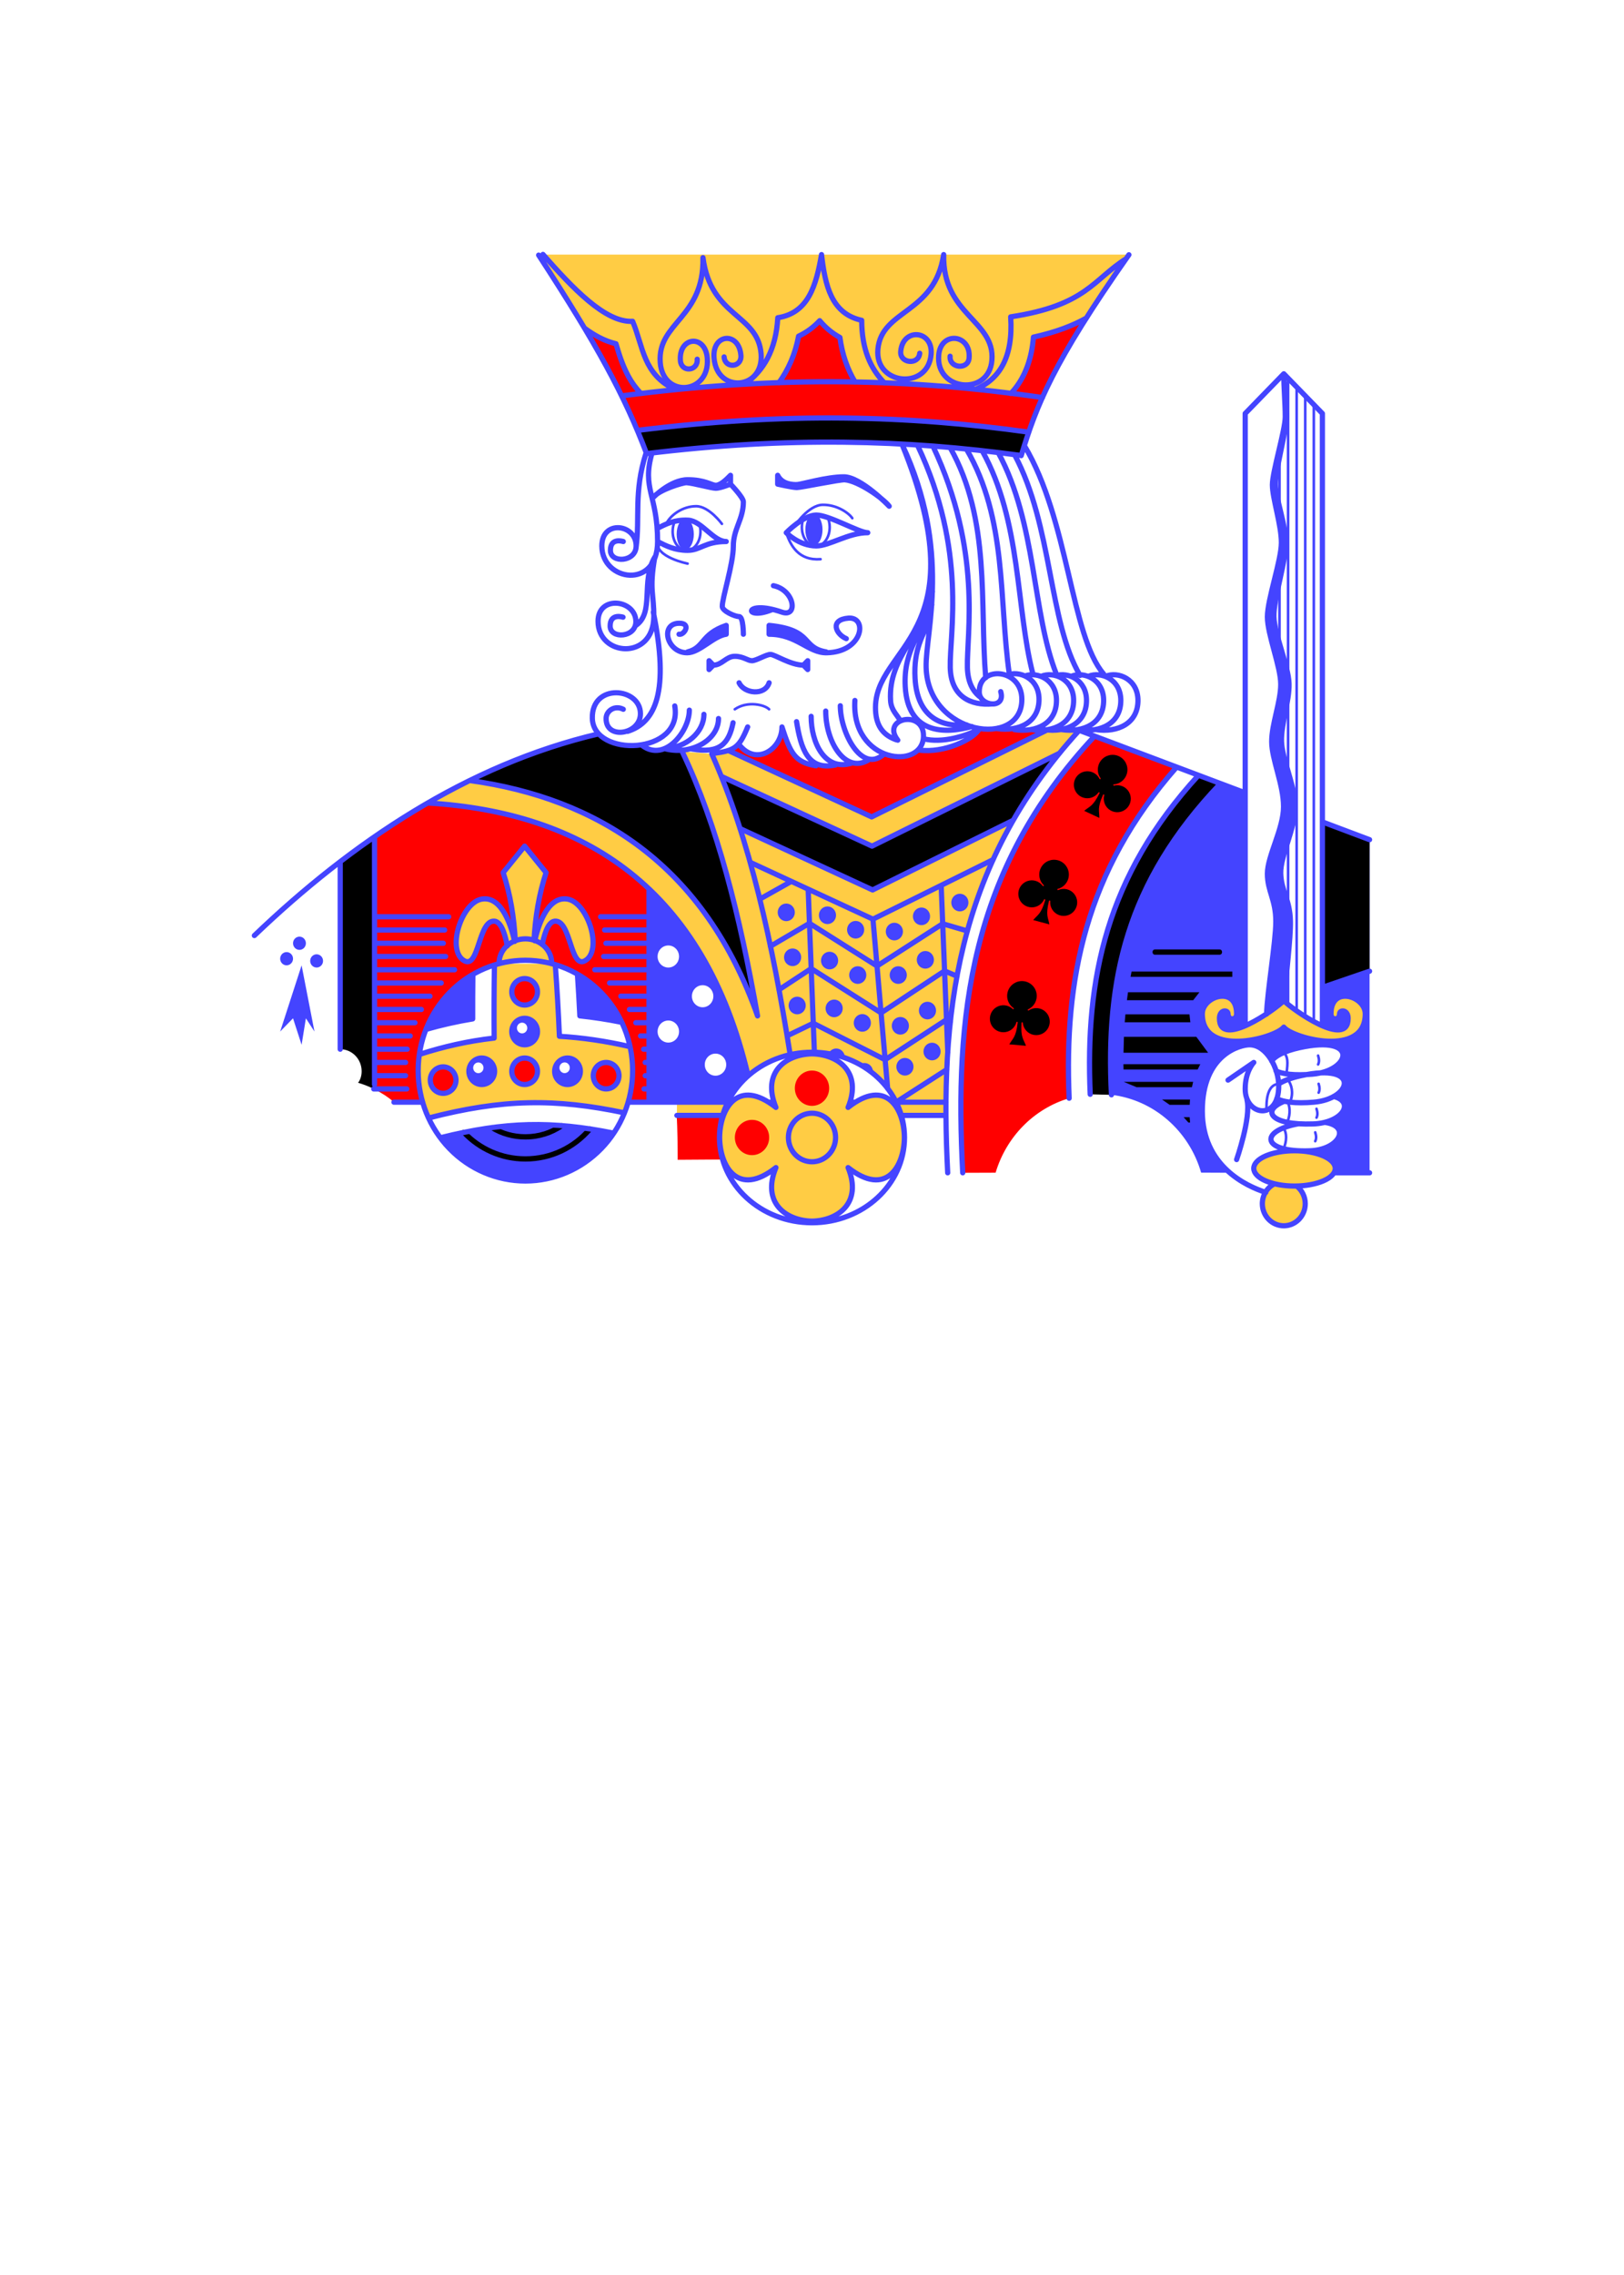 <?xml version="1.0" encoding="UTF-8" standalone="no"?>
<svg
   class="card"
   face="KC"
   height="3.5in"
   preserveAspectRatio="none"
   viewBox="-120 -168 240 336"
   width="2.5in"
   version="1.1"
   id="svg77"
   sodipodi:docname="k-club.svg"
   inkscape:version="1.2.2 (b0a8486541, 2022-12-01)"
   xmlns:inkscape="http://www.inkscape.org/namespaces/inkscape"
   xmlns:sodipodi="http://sodipodi.sourceforge.net/DTD/sodipodi-0.dtd"
   xmlns="http://www.w3.org/2000/svg"
   xmlns:svg="http://www.w3.org/2000/svg">
  <sodipodi:namedview
     id="namedview79"
     pagecolor="#505050"
     bordercolor="#eeeeee"
     borderopacity="1"
     inkscape:showpageshadow="0"
     inkscape:pageopacity="0"
     inkscape:pagecheckerboard="0"
     inkscape:deskcolor="#505050"
     inkscape:document-units="in"
     showgrid="false"
     inkscape:zoom="3.0565476"
     inkscape:cx="120.23369"
     inkscape:cy="168.65433"
     inkscape:window-width="1278"
     inkscape:window-height="1368"
     inkscape:window-x="0"
     inkscape:window-y="0"
     inkscape:window-maximized="0"
     inkscape:current-layer="layer1" />
  <defs
     id="defs33" />
  <g
     inkscape:groupmode="layer"
     id="layer1"
     inkscape:label="Layer 1">
    <path
       d="M 1,0 0,1 -1,0 0,-1"
       id="path1736"
       fill="#ff0000"
       inkscape:label="layer-0"
       style="display:inline;stroke-width:0.265" />
    <path
       fill="#ffcc44"
       d="M -42.356 -26.175 C -43.948 -26.175 -45.486 -25.933 -46.933 -25.474 C -46.994 -21.848 -47.004 -18.254 -46.974 -14.683 C -50.811 -14.249 -54.483 -13.416 -58.029 -12.248 C -58.146 -11.461 -58.202 -10.675 -58.202 -9.875 C -58.202 -7.349 -57.643 -4.957 -56.63 -2.857 C -45.764 -5.705 -37.942 -5.79 -27.736 -3.64 C -26.938 -5.555 -26.509 -7.663 -26.509 -9.875 C -26.509 -11.103 -26.641 -12.299 -26.902 -13.435 C -30.524 -14.255 -33.992 -14.751 -37.328 -14.948 C -37.477 -18.48 -37.678 -22.005 -37.924 -25.522 C -39.319 -25.948 -40.812 -26.175 -42.356 -26.175 Z M -42.468 -17.604 C -41.963 -17.604 -41.48 -17.398 -41.123 -17.031 C -40.767 -16.664 -40.566 -16.167 -40.566 -15.648 C -40.566 -15.129 -40.767 -14.632 -41.123 -14.265 C -41.48 -13.898 -41.963 -13.692 -42.468 -13.692 C -42.972 -13.692 -43.456 -13.898 -43.812 -14.265 C -44.169 -14.632 -44.369 -15.129 -44.369 -15.648 C -44.369 -16.167 -44.169 -16.664 -43.812 -17.031 C -43.456 -17.398 -42.972 -17.604 -42.468 -17.604 Z M -48.806 -11.736 C -48.302 -11.736 -47.818 -11.53 -47.462 -11.163 C -47.105 -10.796 -46.905 -10.299 -46.905 -9.78 C -46.905 -9.261 -47.105 -8.764 -47.462 -8.397 C -47.818 -8.03 -48.302 -7.824 -48.806 -7.824 C -49.31 -7.824 -49.794 -8.03 -50.151 -8.397 C -50.507 -8.764 -50.708 -9.261 -50.708 -9.78 C -50.708 -10.299 -50.507 -10.796 -50.151 -11.163 C -49.794 -11.53 -49.31 -11.736 -48.806 -11.736 Z M -36.129 -11.736 C -35.625 -11.736 -35.141 -11.53 -34.785 -11.163 C -34.428 -10.796 -34.228 -10.299 -34.228 -9.78 C -34.228 -9.261 -34.428 -8.764 -34.785 -8.397 C -35.141 -8.03 -35.625 -7.824 -36.129 -7.824 C -36.634 -7.824 -37.117 -8.03 -37.474 -8.397 C -37.831 -8.764 -38.031 -9.261 -38.031 -9.78 C -38.031 -10.299 -37.831 -10.796 -37.474 -11.163 C -37.117 -11.53 -36.634 -11.736 -36.129 -11.736 Z M -46.24 -25.663 C -46.241 -25.693 -46.241 -25.724 -46.241 -25.754 C -46.241 -26.705 -45.832 -27.617 -45.103 -28.29 C -44.374 -28.962 -43.386 -29.34 -42.356 -29.34 C -41.325 -29.34 -40.337 -28.962 -39.608 -28.29 C -38.879 -27.617 -38.47 -26.705 -38.47 -25.754 L -38.47 -25.754 C -38.47 -25.722 -38.47 -25.69 -38.471 -25.657 M -43.946 -28.953 C -44.348 -30.811 -45.713 -35.738 -48.806 -35.208 C -51.841 -34.688 -54.085 -27.512 -51.342 -26.08 C -49.194 -24.959 -49.302 -32.192 -46.905 -31.948 C -45.719 -31.827 -45.183 -29.145 -45.042 -28.293 M -41.081 -29.137 C -40.89 -32.547 -40.362 -35.888 -39.298 -39.12 L -42.468 -43.032 L -45.637 -39.12 C -44.566 -35.864 -44.038 -32.497 -43.85 -29.061 M -39.861 -28.481 C -39.68 -29.482 -39.14 -31.835 -38.031 -31.948 C -35.634 -32.192 -35.742 -24.959 -33.594 -26.08 C -30.851 -27.512 -33.095 -34.688 -36.129 -35.208 C -39.172 -35.73 -40.542 -30.971 -40.969 -29.047 M 5.331 -4.442 C 7.48 -9.669 3.831 -12.28 -0 -12.357 C -3.831 -12.28 -7.48 -9.669 -5.331 -4.442 C -11.036 -8.947 -13.619 -4.15 -13.652 0 C -13.619 4.15 -11.036 8.947 -5.331 4.442 C -7.48 9.669 -3.831 12.28 -0 12.357 C 3.831 12.28 7.48 9.669 5.331 4.442 C 11.036 8.947 13.619 4.15 13.652 -2.84217e-14 C 13.619 -4.15 11.036 -8.947 5.331 -4.442 Z M -3.127 -11.666 C -3.291 -12.693 -3.457 -13.713 -3.625 -14.728 C -3.457 -13.713 -3.289 -12.694 -3.126 -11.667 Z M 12.642 -5.173 L 19.803 -5.231 C 19.899 -19.513 22.113 -33.502 29.722 -46.819 L 8.955 -36.56 L -10.631 -45.619 C -11.867 -49.471 -13.247 -53.16 -14.813 -56.661 L -19.184 -57 C -13.945 -46.041 -10.656 -32.762 -8.047 -17.956 C -11.876 -28.871 -17.769 -37.099 -25.286 -42.803 C -32.524 -48.296 -41.118 -51.406 -50.477 -52.765 C -52.567 -51.756 -54.688 -50.622 -56.783 -49.413 C -33.711 -48.022 -16.051 -36.912 -9.528 -9.205 C -1.902 -14.344 7.738 -13.865 12.642 -5.173 Z M -5.099 -23.053 C -5.083 -22.967 -5.066 -22.882 -5.05 -22.796 C -5.066 -22.882 -5.083 -22.967 -5.099 -23.053 Z M -4.676 -20.783 C -4.652 -20.651 -4.628 -20.518 -4.604 -20.385 C -4.628 -20.518 -4.652 -20.651 -4.676 -20.783 Z M -4.335 -18.876 C -4.29 -18.625 -4.246 -18.373 -4.202 -18.12 C -4.246 -18.373 -4.29 -18.624 -4.335 -18.876 Z M -4.116 -17.624 C -3.961 -16.726 -3.808 -15.823 -3.656 -14.915 C -3.807 -15.823 -3.961 -16.726 -4.116 -17.624 Z M 71.614 7.164 C 72.418 7.779 72.892 8.749 72.892 9.78 L 72.892 9.78 C 72.892 10.645 72.558 11.474 71.964 12.085 C 71.369 12.697 70.563 13.04 69.723 13.04 C 68.882 13.04 68.076 12.697 67.482 12.085 C 66.888 11.474 66.554 10.645 66.554 9.78 C 66.554 8.521 67.258 7.375 68.364 6.835 M 77.329 4.564 C 77.329 5.256 76.695 5.919 75.565 6.408 C 74.436 6.897 72.904 7.172 71.307 7.172 C 69.71 7.172 68.179 6.897 67.049 6.408 C 65.92 5.919 65.286 5.256 65.286 4.564 C 65.286 3.872 65.92 3.209 67.049 2.72 C 68.179 2.231 69.71 1.956 71.307 1.956 C 72.904 1.956 74.436 2.231 75.565 2.72 C 76.695 3.209 77.329 3.872 77.329 4.564 Z M 57.68 -18.256 C 57.68 -20.864 62.751 -22.521 62.751 -18.256 C 62.751 -17.284 61.483 -17.274 61.483 -18.256 C 61.483 -18.908 60.224 -18.924 60.215 -17.604 C 60.184 -13.04 68.455 -18.908 69.723 -20.212 C 70.99 -18.908 79.262 -13.04 79.231 -17.604 C 79.222 -18.924 77.963 -18.908 77.963 -18.256 C 77.963 -17.274 76.695 -17.284 76.695 -18.256 C 76.695 -22.521 81.766 -20.864 81.766 -18.256 C 81.766 -11.736 70.99 -14.657 69.723 -16.3 C 68.455 -14.657 57.68 -11.736 57.68 -18.256 Z M 39.489 -60.131 L 34.782 -60.205 L 8.819 -47.347 L -12.331 -57.176 C -12.864 -56.98 -13.602 -56.852 -14.579 -56.724 L -13.415 -53.349 L 8.874 -43.032 L 36.599 -56.783 C 37.528 -57.924 38.484 -59.031 39.489 -60.131 Z M -40.45 -130.4 C -34.678 -121.544 -30.949 -115.288 -28.133 -109.541 C -4.388 -112.638 15.034 -112.046 34.096 -109.375 C 36.369 -114.439 39.939 -120.574 46.852 -130.4 Z M 19.809 -5.216 L 12.424 -5.216 L 13.213 -3.26 L 19.706 -3.26 Z M -12.428 -5.216 L -19.954 -5.216 L -19.966 -3.26 L -13.331 -3.26 Z"
       id="path1259"
       style="display:inline"
       inkscape:label="layer-1" />
    <path
       fill="#ff0000"
       d="M -40.566 -21.516 C -40.566 -20.997 -40.767 -20.5 -41.123 -20.133 C -41.48 -19.766 -41.963 -19.56 -42.468 -19.56 C -42.972 -19.56 -43.456 -19.766 -43.812 -20.133 C -44.169 -20.5 -44.369 -20.997 -44.369 -21.516 C -44.369 -22.035 -44.169 -22.532 -43.812 -22.899 C -43.456 -23.266 -42.972 -23.472 -42.468 -23.472 C -41.963 -23.472 -41.48 -23.266 -41.123 -22.899 C -40.767 -22.532 -40.566 -22.035 -40.566 -21.516 Z M -40.566 -9.78 C -40.566 -9.261 -40.767 -8.764 -41.123 -8.397 C -41.48 -8.03 -41.963 -7.824 -42.468 -7.824 C -42.972 -7.824 -43.456 -8.03 -43.812 -8.397 C -44.169 -8.764 -44.369 -9.261 -44.369 -9.78 C -44.369 -10.299 -44.169 -10.796 -43.812 -11.163 C -43.456 -11.53 -42.972 -11.736 -42.468 -11.736 C -41.963 -11.736 -41.48 -11.53 -41.123 -11.163 C -40.767 -10.796 -40.566 -10.299 -40.566 -9.78 Z M -52.609 -8.476 C -52.609 -7.957 -52.81 -7.46 -53.166 -7.093 C -53.523 -6.726 -54.007 -6.52 -54.511 -6.52 C -55.015 -6.52 -55.499 -6.726 -55.855 -7.093 C -56.212 -7.46 -56.412 -7.957 -56.412 -8.476 C -56.412 -8.995 -56.212 -9.492 -55.855 -9.859 C -55.499 -10.226 -55.015 -10.432 -54.511 -10.432 C -54.007 -10.432 -53.523 -10.226 -53.166 -9.859 C -52.81 -9.492 -52.609 -8.995 -52.609 -8.476 Z M -28.523 -9.128 C -28.523 -8.609 -28.724 -8.112 -29.08 -7.745 C -29.437 -7.378 -29.92 -7.172 -30.425 -7.172 C -30.929 -7.172 -31.413 -7.378 -31.769 -7.745 C -32.126 -8.112 -32.326 -8.609 -32.326 -9.128 C -32.326 -9.647 -32.126 -10.144 -31.769 -10.511 C -31.413 -10.878 -30.929 -11.084 -30.425 -11.084 C -29.92 -11.084 -29.437 -10.878 -29.08 -10.511 C -28.724 -10.144 -28.523 -9.647 -28.523 -9.128 Z M -64.675 -7.132 C -63.709 -6.647 -62.667 -6.003 -61.735 -5.186 L -57.53 -5.193 C -57.967 -6.659 -58.202 -8.239 -58.202 -9.875 C -58.202 -17.482 -53.136 -23.872 -46.284 -25.67 L -46.24 -25.663 C -46.241 -25.693 -46.241 -25.724 -46.241 -25.754 C -46.241 -26.773 -45.781 -27.693 -45.041 -28.32 C -45.183 -29.145 -45.719 -31.827 -46.905 -31.948 C -49.302 -32.192 -49.194 -24.959 -51.342 -26.08 C -54.085 -27.512 -51.841 -34.688 -48.806 -35.208 C -45.713 -35.738 -44.348 -30.811 -43.946 -28.953 L -43.85 -29.061 C -44.038 -32.497 -44.566 -35.864 -45.637 -39.12 L -42.468 -43.032 L -39.298 -39.12 C -40.362 -35.888 -40.89 -32.547 -41.081 -29.137 L -40.969 -29.047 C -40.542 -30.971 -39.172 -35.73 -36.129 -35.208 C -33.095 -34.688 -30.851 -27.512 -33.594 -26.08 C -35.742 -24.959 -35.634 -32.192 -38.031 -31.948 C -39.14 -31.835 -39.68 -29.482 -39.895 -28.518 C -39.04 -27.899 -38.47 -26.888 -38.47 -25.754 C -38.47 -25.754 -38.47 -25.69 -38.427 -25.658 C -31.554 -23.845 -26.509 -17.466 -26.509 -9.875 C -26.509 -8.271 -26.735 -6.722 -27.166 -5.237 L -24.049 -5.216 L -24.053 -36.686 C -32.559 -44.778 -43.82 -48.629 -56.772 -49.419 C -59.459 -47.866 -62.105 -46.183 -64.669 -44.409 L -64.652 -7.824 Z M -6.329 -2.84217e-14 C -6.329 0.692 -6.596 1.355 -7.072 1.844 C -7.547 2.333 -8.192 2.608 -8.865 2.608 C -9.537 2.608 -10.182 2.333 -10.657 1.844 C -11.133 1.355 -11.4 0.692 -11.4 -2.84217e-14 C -11.4 -0.692 -11.133 -1.355 -10.657 -1.844 C -10.182 -2.333 -9.537 -2.608 -8.865 -2.608 C -8.192 -2.608 -7.547 -2.333 -7.072 -1.844 C -6.596 -1.355 -6.329 -0.692 -6.329 -2.84217e-14 Z M 2.535 -7.28 C 2.535 -6.588 2.268 -5.925 1.793 -5.436 C 1.317 -4.947 0.672 -4.672 -0 -4.672 C -0.673 -4.672 -1.317 -4.947 -1.793 -5.436 C -2.268 -5.925 -2.536 -6.588 -2.536 -7.28 C -2.536 -7.972 -2.268 -8.635 -1.793 -9.124 C -1.317 -9.613 -0.673 -9.888 -0 -9.888 C 0.672 -9.888 1.317 -9.613 1.793 -9.124 C 2.268 -8.635 2.535 -7.972 2.535 -7.28 Z M -19.994 -3.331 C -19.88 -1.161 -19.854 1.124 -19.849 3.294 L -13.073 3.249 C -13.456 2.24 -13.643 1.097 -13.652 -2.84217e-14 C -13.643 -1.123 -13.447 -2.294 -13.05 -3.316 M 37.967 -5.79 C 32.783 -4.245 28.715 -0.094 27.134 5.198 L 22.263 5.215 C 21.082 -17.641 23.163 -39.394 41.73 -59.291 L 53.892 -54.709 C 40.328 -39.319 37.256 -23.186 37.967 -5.79 Z M 27.786 -60.527 L 34.782 -60.205 L 8.819 -47.347 L -12.378 -57.16 C -11.769 -57.355 -11.318 -57.628 -10.85 -58.042 C -8.24 -54.768 -4.437 -57.376 -4.437 -60.636 C -3.169 -56.724 -2.536 -55.42 0.585 -54.902 C 4.175 -55.055 7.718 -55.279 10.44 -56.782 C 12.471 -55.875 14.713 -56.115 15.796 -57.308 C 19.549 -56.696 23.991 -58.869 24.652 -60.399 C 25.712 -60.233 26.818 -60.263 27.786 -60.527 Z M -33.585 -119.472 C -32.2 -118.49 -30.666 -117.635 -28.969 -117.23 C -28.555 -115.846 -28.093 -114.224 -27.14 -112.436 C -26.668 -111.55 -26.043 -110.684 -25.355 -109.874 C -18.247 -110.738 -11.44 -111.264 -4.905 -111.479 C -3.513 -113.361 -2.483 -115.67 -1.984 -118.348 C -0.775 -118.918 0.282 -119.713 1.138 -120.641 C 1.941 -119.661 2.953 -118.803 4.128 -118.16 C 4.451 -115.662 5.244 -113.451 6.295 -111.58 C 14.22 -111.45 21.871 -110.861 29.396 -109.898 C 29.527 -110.035 29.671 -110.196 29.811 -110.362 C 31.524 -112.394 32.479 -115.082 32.724 -118.209 C 36.074 -118.94 38.585 -119.927 40.495 -120.94 C 35.752 -113.465 33.639 -108.801 32.069 -104.262 C 14.256 -106.651 -3.816 -107.172 -25.868 -104.554 C -27.859 -109.265 -30.19 -113.789 -33.585 -119.472 Z"
       id="path1255"
       style="display:inline"
       inkscape:label="layer-4" />
    <path
       fill="#4444ff"
       d="M 69.723 -112.796 C 69.718 -110.799 69.94 -108.393 69.94 -106.437 C 69.94 -104.481 68.039 -98.345 68.039 -96.389 C 68.039 -94.433 69.368 -90.467 69.368 -87.859 C 69.368 -85.251 67.301 -79.5 67.301 -76.892 C 67.301 -74.284 69.273 -69.55 69.273 -66.942 C 69.273 -64.334 67.935 -61.074 67.935 -58.466 C 67.935 -55.858 69.689 -52.126 69.689 -48.866 C 69.689 -45.606 67.301 -41.577 67.301 -38.969 C 67.301 -36.361 68.545 -35.164 68.545 -31.904 C 68.545 -28.872 67.255 -21.36 67.182 -18.23 L 69.775 -20.131 C 70.016 -23.758 70.767 -29.448 70.7 -31.983 C 70.614 -35.242 69.339 -36.404 69.269 -39.011 C 69.2 -41.618 71.481 -45.712 71.395 -48.971 C 71.308 -52.23 69.455 -55.911 69.386 -58.518 C 69.317 -61.125 70.568 -64.422 70.499 -67.029 C 70.43 -69.636 68.333 -74.313 68.263 -76.92 C 68.194 -79.527 70.108 -85.334 70.039 -87.941 C 69.97 -90.548 68.536 -94.475 68.484 -96.43 C 68.432 -98.385 70.17 -104.572 70.118 -106.527 C 70.067 -108.483 69.779 -110.882 69.723 -112.796 Z M 0.286 -92.059 C -0.05 -92.059 -0.372 -91.818 -0.61 -91.39 C -0.848 -90.962 -0.981 -90.382 -0.981 -89.777 C -0.981 -89.171 -0.848 -88.591 -0.61 -88.163 C -0.372 -87.735 -0.05 -87.495 0.286 -87.495 C 0.623 -87.495 0.945 -87.735 1.183 -88.163 C 1.42 -88.591 1.554 -89.171 1.554 -89.777 C 1.554 -90.382 1.42 -90.962 1.183 -91.39 C 0.945 -91.818 0.623 -92.059 0.286 -92.059 Z M -18.735 -91.384 C -19.071 -91.384 -19.393 -91.144 -19.631 -90.716 C -19.869 -90.288 -20.002 -89.707 -20.002 -89.102 C -20.002 -88.497 -19.869 -87.916 -19.631 -87.488 C -19.393 -87.06 -19.071 -86.82 -18.735 -86.82 C -18.398 -86.82 -18.076 -87.06 -17.838 -87.488 C -17.601 -87.916 -17.467 -88.497 -17.467 -89.102 C -17.467 -89.707 -17.601 -90.288 -17.838 -90.716 C -18.076 -91.144 -18.398 -91.384 -18.735 -91.384 Z M -12.677 -75.632 C -16.48 -74.328 -15.846 -72.372 -18.382 -71.72 L -18.45 -71.591 C -16.598 -71.594 -14.579 -74.054 -12.677 -74.328 Z M -6.339 -75.632 L -6.339 -74.328 C -2.242 -74.328 -0.543 -71.526 2.193 -71.591 L 2.092 -71.72 C -1.655 -72.372 0.266 -74.98 -6.339 -75.632 Z M 60.342 -52.282 C 46.374 -37.62 43.411 -23.182 44.227 -6.308 C 50.536 -5.56 55.733 -0.96 57.505 5.187 L 61.744 5.207 C 59.553 3.324 57.68 0.446 57.68 -3.912 C 57.68 -12.388 63.384 -13.692 64.652 -13.692 C 66.01 -13.692 67.154 -12.695 67.933 -11.328 C 68.384 -12.005 69.761 -12.761 72.052 -13.266 C 80.508 -15.13 79.737 -10.331 74.654 -9.478 C 79.341 -9.935 79.58 -7.48 77.129 -6.077 C 79.832 -5.351 78.825 -3.005 75.769 -2.239 C 79.729 -1.705 77.94 1.808 73.606 2.061 C 75.806 2.553 77.329 3.481 77.329 4.564 C 77.329 4.803 77.255 5.035 77.123 5.235 L 82.4 5.22 L 82.4 -43.988 L 75.427 -46.617 L 75.414 -16.507 C 77.449 -15.617 79.245 -15.473 79.231 -17.604 C 79.222 -18.924 77.963 -18.908 77.963 -18.256 C 77.963 -17.274 76.695 -17.284 76.695 -18.256 C 76.695 -22.521 81.766 -20.864 81.766 -18.256 C 81.766 -11.736 70.99 -14.657 69.723 -16.3 C 69.19 -15.609 66.974 -14.693 64.587 -14.347 C 64.552 -14.342 64.518 -14.337 64.484 -14.332 C 64.341 -14.313 64.197 -14.294 64.052 -14.279 C 60.917 -13.945 57.68 -14.682 57.68 -18.256 C 57.68 -20.864 62.751 -22.521 62.751 -18.256 C 62.751 -17.284 61.483 -17.274 61.483 -18.256 C 61.483 -18.908 60.224 -18.924 60.215 -17.604 C 60.201 -15.501 61.949 -15.613 63.991 -16.489 L 64.018 -50.959 Z M 74.654 -9.478 C 74.404 -9.453 74.146 -9.423 73.871 -9.381 C 74.142 -9.403 74.403 -9.436 74.654 -9.478 Z M -24.064 -36.696 L -24.099 -5.216 L -12.595 -5.207 L -9.467 -9.226 C -12.337 -21.372 -17.358 -30.333 -24.064 -36.696 Z M 21.852 -36.001 C 21.516 -36.001 21.194 -35.864 20.956 -35.619 C 20.718 -35.375 20.585 -35.043 20.585 -34.697 C 20.585 -34.352 20.718 -34.02 20.956 -33.775 C 21.194 -33.531 21.516 -33.393 21.852 -33.393 C 22.189 -33.393 22.511 -33.531 22.749 -33.775 C 22.986 -34.02 23.12 -34.352 23.12 -34.697 C 23.12 -35.043 22.986 -35.375 22.749 -35.619 C 22.511 -35.864 22.189 -36.001 21.852 -36.001 Z M -3.803 -34.556 C -4.139 -34.556 -4.462 -34.419 -4.7 -34.174 C -4.937 -33.929 -5.071 -33.598 -5.071 -33.252 C -5.071 -32.906 -4.937 -32.575 -4.7 -32.33 C -4.462 -32.085 -4.139 -31.948 -3.803 -31.948 C -3.467 -31.948 -3.145 -32.085 -2.907 -32.33 C -2.669 -32.575 -2.536 -32.906 -2.536 -33.252 C -2.536 -33.598 -2.669 -33.929 -2.907 -34.174 C -3.145 -34.419 -3.467 -34.556 -3.803 -34.556 Z M 2.285 -34.128 C 1.949 -34.128 1.627 -33.99 1.389 -33.746 C 1.151 -33.501 1.018 -33.17 1.018 -32.824 C 1.018 -32.478 1.151 -32.146 1.389 -31.902 C 1.627 -31.657 1.949 -31.52 2.285 -31.52 C 2.622 -31.52 2.944 -31.657 3.182 -31.902 C 3.42 -32.146 3.553 -32.478 3.553 -32.824 C 3.553 -33.17 3.42 -33.501 3.182 -33.746 C 2.944 -33.99 2.622 -34.128 2.285 -34.128 Z M 16.18 -33.967 C 15.844 -33.967 15.521 -33.83 15.284 -33.585 C 15.046 -33.341 14.912 -33.009 14.912 -32.663 C 14.912 -32.317 15.046 -31.986 15.284 -31.741 C 15.521 -31.497 15.844 -31.359 16.18 -31.359 C 16.516 -31.359 16.839 -31.497 17.076 -31.741 C 17.314 -31.986 17.448 -32.317 17.448 -32.663 C 17.448 -33.009 17.314 -33.341 17.076 -33.585 C 16.839 -33.83 16.516 -33.967 16.18 -33.967 Z M 6.449 -31.986 C 6.113 -31.986 5.79 -31.849 5.552 -31.605 C 5.315 -31.36 5.181 -31.028 5.181 -30.683 C 5.181 -30.337 5.315 -30.005 5.552 -29.76 C 5.79 -29.516 6.113 -29.378 6.449 -29.378 C 6.785 -29.378 7.107 -29.516 7.345 -29.76 C 7.583 -30.005 7.716 -30.337 7.716 -30.683 C 7.716 -31.028 7.583 -31.36 7.345 -31.605 C 7.107 -31.849 6.785 -31.986 6.449 -31.986 Z M 12.173 -31.719 C 11.837 -31.719 11.514 -31.581 11.277 -31.337 C 11.039 -31.092 10.905 -30.761 10.905 -30.415 C 10.905 -30.069 11.039 -29.737 11.277 -29.493 C 11.514 -29.248 11.837 -29.111 12.173 -29.111 C 12.509 -29.111 12.832 -29.248 13.069 -29.493 C 13.307 -29.737 13.441 -30.069 13.441 -30.415 C 13.441 -30.761 13.307 -31.092 13.069 -31.337 C 12.832 -31.581 12.509 -31.719 12.173 -31.719 Z M -75.745 -29.666 C -75.997 -29.666 -76.239 -29.563 -76.417 -29.38 C -76.595 -29.196 -76.695 -28.947 -76.695 -28.688 C -76.695 -28.429 -76.595 -28.18 -76.417 -27.996 C -76.239 -27.813 -75.997 -27.71 -75.745 -27.71 C -75.493 -27.71 -75.251 -27.813 -75.072 -27.996 C -74.894 -28.18 -74.794 -28.429 -74.794 -28.688 C -74.794 -28.947 -74.894 -29.196 -75.072 -29.38 C -75.251 -29.563 -75.493 -29.666 -75.745 -29.666 Z M -21.234 -28.362 C -20.359 -28.362 -19.649 -27.632 -19.649 -26.732 C -19.649 -25.832 -20.359 -25.102 -21.234 -25.102 C -22.109 -25.102 -22.819 -25.832 -22.819 -26.732 C -22.819 -27.632 -22.109 -28.362 -21.234 -28.362 Z M -2.867 -27.918 C -3.203 -27.918 -3.525 -27.781 -3.763 -27.536 C -4.001 -27.292 -4.134 -26.96 -4.134 -26.614 C -4.134 -26.268 -4.001 -25.937 -3.763 -25.692 C -3.525 -25.448 -3.203 -25.31 -2.867 -25.31 C -2.53 -25.31 -2.208 -25.448 -1.97 -25.692 C -1.732 -25.937 -1.599 -26.268 -1.599 -26.614 C -1.599 -26.96 -1.732 -27.292 -1.97 -27.536 C -2.208 -27.781 -2.53 -27.918 -2.867 -27.918 Z M 16.752 -27.543 C 16.416 -27.543 16.094 -27.406 15.856 -27.162 C 15.618 -26.917 15.485 -26.585 15.485 -26.239 C 15.485 -25.894 15.618 -25.562 15.856 -25.317 C 16.094 -25.073 16.416 -24.935 16.752 -24.935 C 17.089 -24.935 17.411 -25.073 17.649 -25.317 C 17.887 -25.562 18.02 -25.894 18.02 -26.239 C 18.02 -26.585 17.887 -26.917 17.649 -27.162 C 17.411 -27.406 17.089 -27.543 16.752 -27.543 Z M 2.598 -27.436 C 2.261 -27.436 1.939 -27.299 1.701 -27.055 C 1.463 -26.81 1.33 -26.478 1.33 -26.133 C 1.33 -25.787 1.463 -25.455 1.701 -25.21 C 1.939 -24.966 2.261 -24.828 2.598 -24.828 C 2.934 -24.828 3.256 -24.966 3.494 -25.21 C 3.732 -25.455 3.865 -25.787 3.865 -26.133 C 3.865 -26.478 3.732 -26.81 3.494 -27.055 C 3.256 -27.299 2.934 -27.436 2.598 -27.436 Z M -77.646 -27.384 C -77.898 -27.384 -78.14 -27.281 -78.319 -27.098 C -78.497 -26.914 -78.597 -26.665 -78.597 -26.406 C -78.597 -26.147 -78.497 -25.898 -78.319 -25.714 C -78.14 -25.531 -77.898 -25.428 -77.646 -25.428 C -77.394 -25.428 -77.152 -25.531 -76.974 -25.714 C -76.796 -25.898 -76.695 -26.147 -76.695 -26.406 C -76.695 -26.665 -76.796 -26.914 -76.974 -27.098 C -77.152 -27.281 -77.394 -27.384 -77.646 -27.384 Z M -73.209 -27.058 C -73.461 -27.058 -73.703 -26.955 -73.882 -26.772 C -74.06 -26.588 -74.16 -26.339 -74.16 -26.08 C -74.16 -25.821 -74.06 -25.572 -73.882 -25.388 C -73.703 -25.205 -73.461 -25.102 -73.209 -25.102 C -72.957 -25.102 -72.715 -25.205 -72.537 -25.388 C -72.359 -25.572 -72.258 -25.821 -72.258 -26.08 C -72.258 -26.339 -72.359 -26.588 -72.537 -26.772 C -72.715 -26.955 -72.957 -27.058 -73.209 -27.058 Z M -75.428 -25.428 L -78.597 -15.648 L -76.695 -17.604 L -75.428 -13.692 L -74.794 -17.604 L -73.526 -15.648 Z M 6.761 -25.295 C 6.425 -25.295 6.102 -25.158 5.865 -24.913 C 5.627 -24.669 5.493 -24.337 5.493 -23.991 C 5.493 -23.645 5.627 -23.314 5.865 -23.069 C 6.102 -22.825 6.425 -22.687 6.761 -22.687 C 7.097 -22.687 7.42 -22.825 7.657 -23.069 C 7.895 -23.314 8.029 -23.645 8.029 -23.991 C 8.029 -24.337 7.895 -24.669 7.657 -24.913 C 7.42 -25.158 7.097 -25.295 6.761 -25.295 Z M 12.745 -25.295 C 12.409 -25.295 12.087 -25.158 11.849 -24.913 C 11.611 -24.669 11.478 -24.337 11.478 -23.991 C 11.478 -23.645 11.611 -23.314 11.849 -23.069 C 12.087 -22.825 12.409 -22.687 12.745 -22.687 C 13.082 -22.687 13.404 -22.825 13.642 -23.069 C 13.88 -23.314 14.013 -23.645 14.013 -23.991 C 14.013 -24.337 13.88 -24.669 13.642 -24.913 C 13.404 -25.158 13.082 -25.295 12.745 -25.295 Z M -34.653 -24.121 C -34.526 -22.074 -34.411 -20.02 -34.307 -17.964 C -32.286 -17.751 -30.224 -17.436 -28.13 -17.047 C -29.563 -20.05 -31.841 -22.508 -34.653 -24.121 Z M -50.134 -24.067 C -53.227 -22.279 -55.665 -19.457 -57.037 -16.011 C -54.81 -16.606 -52.508 -17.128 -50.148 -17.516 C -50.153 -19.69 -50.147 -21.871 -50.134 -24.067 Z M -16.163 -22.494 C -15.288 -22.494 -14.579 -21.764 -14.579 -20.864 C -14.579 -19.964 -15.288 -19.234 -16.163 -19.234 C -17.038 -19.234 -17.748 -19.964 -17.748 -20.864 C -17.748 -21.764 -17.038 -22.494 -16.163 -22.494 Z M -2.19 -20.799 C -2.526 -20.799 -2.849 -20.661 -3.086 -20.417 C -3.324 -20.172 -3.458 -19.841 -3.458 -19.495 C -3.458 -19.149 -3.324 -18.817 -3.086 -18.573 C -2.849 -18.328 -2.526 -18.191 -2.19 -18.191 C -1.854 -18.191 -1.531 -18.328 -1.293 -18.573 C -1.056 -18.817 -0.922 -19.149 -0.922 -19.495 C -0.922 -19.841 -1.056 -20.172 -1.293 -20.417 C -1.531 -20.661 -1.854 -20.799 -2.19 -20.799 Z M 3.274 -20.37 C 2.938 -20.37 2.616 -20.233 2.378 -19.988 C 2.14 -19.744 2.007 -19.412 2.007 -19.066 C 2.007 -18.721 2.14 -18.389 2.378 -18.144 C 2.616 -17.9 2.938 -17.762 3.274 -17.762 C 3.611 -17.762 3.933 -17.9 4.171 -18.144 C 4.408 -18.389 4.542 -18.721 4.542 -19.066 C 4.542 -19.412 4.408 -19.744 4.171 -19.988 C 3.933 -20.233 3.611 -20.37 3.274 -20.37 Z M 17.065 -20.049 C 16.728 -20.049 16.406 -19.912 16.168 -19.667 C 15.931 -19.423 15.797 -19.091 15.797 -18.745 C 15.797 -18.399 15.931 -18.068 16.168 -17.823 C 16.406 -17.579 16.728 -17.441 17.065 -17.441 C 17.401 -17.441 17.723 -17.579 17.961 -17.823 C 18.199 -18.068 18.332 -18.399 18.332 -18.745 C 18.332 -19.091 18.199 -19.423 17.961 -19.667 C 17.723 -19.912 17.401 -20.049 17.065 -20.049 Z M 7.437 -18.229 C 7.101 -18.229 6.779 -18.092 6.541 -17.847 C 6.303 -17.603 6.17 -17.271 6.17 -16.925 C 6.17 -16.579 6.303 -16.248 6.541 -16.003 C 6.779 -15.759 7.101 -15.621 7.437 -15.621 C 7.774 -15.621 8.096 -15.759 8.334 -16.003 C 8.572 -16.248 8.705 -16.579 8.705 -16.925 C 8.705 -17.271 8.572 -17.603 8.334 -17.847 C 8.096 -18.092 7.774 -18.229 7.437 -18.229 Z M 13.058 -17.801 C 12.722 -17.801 12.399 -17.663 12.161 -17.419 C 11.924 -17.174 11.79 -16.843 11.79 -16.497 C 11.79 -16.151 11.924 -15.819 12.161 -15.575 C 12.399 -15.33 12.722 -15.193 13.058 -15.193 C 13.394 -15.193 13.716 -15.33 13.954 -15.575 C 14.192 -15.819 14.325 -16.151 14.325 -16.497 C 14.325 -16.843 14.192 -17.174 13.954 -17.419 C 13.716 -17.663 13.394 -17.801 13.058 -17.801 Z M -42.468 -17.604 C -42.972 -17.604 -43.456 -17.398 -43.812 -17.031 C -44.169 -16.664 -44.369 -16.167 -44.369 -15.648 C -44.369 -15.129 -44.169 -14.632 -43.812 -14.265 C -43.456 -13.898 -42.972 -13.692 -42.468 -13.692 C -41.963 -13.692 -41.48 -13.898 -41.123 -14.265 C -40.767 -14.632 -40.566 -15.129 -40.566 -15.648 C -40.566 -16.167 -40.767 -16.664 -41.123 -17.031 C -41.48 -17.398 -41.963 -17.604 -42.468 -17.604 Z M -21.234 -17.278 C -20.359 -17.278 -19.649 -16.548 -19.649 -15.648 C -19.649 -14.748 -20.359 -14.018 -21.234 -14.018 C -22.109 -14.018 -22.819 -14.748 -22.819 -15.648 C -22.819 -16.548 -22.109 -17.278 -21.234 -17.278 Z M -42.843 -16.96 C -42.64 -16.96 -42.446 -16.876 -42.303 -16.728 C -42.159 -16.579 -42.079 -16.378 -42.079 -16.168 C -42.079 -15.957 -42.159 -15.756 -42.303 -15.607 C -42.446 -15.459 -42.64 -15.375 -42.843 -15.376 C -43.265 -15.376 -43.607 -15.73 -43.607 -16.168 C -43.607 -16.605 -43.265 -16.96 -42.843 -16.96 Z M 17.741 -14 C 17.405 -14 17.083 -13.863 16.845 -13.618 C 16.607 -13.374 16.474 -13.042 16.474 -12.696 C 16.474 -12.351 16.607 -12.019 16.845 -11.774 C 17.083 -11.53 17.405 -11.392 17.741 -11.392 C 18.078 -11.392 18.4 -11.53 18.638 -11.774 C 18.875 -12.019 19.009 -12.351 19.009 -12.696 C 19.009 -13.042 18.875 -13.374 18.638 -13.618 C 18.4 -13.863 18.078 -14 17.741 -14 Z M 3.587 -13.144 C 3.089 -13.144 2.638 -12.845 2.432 -12.379 L 4.851 -11.755 C 4.853 -11.783 4.854 -11.812 4.854 -11.84 C 4.854 -12.186 4.721 -12.517 4.483 -12.762 C 4.245 -13.007 3.923 -13.144 3.587 -13.144 Z M -14.262 -12.388 C -13.386 -12.388 -12.677 -11.658 -12.677 -10.758 C -12.677 -9.858 -13.386 -9.128 -14.262 -9.128 C -15.137 -9.128 -15.846 -9.858 -15.846 -10.758 C -15.846 -11.658 -15.137 -12.388 -14.262 -12.388 Z M 13.734 -11.752 C 13.398 -11.752 13.076 -11.615 12.838 -11.37 C 12.6 -11.126 12.466 -10.794 12.466 -10.448 C 12.466 -10.102 12.6 -9.771 12.838 -9.526 C 13.076 -9.281 13.398 -9.144 13.734 -9.144 C 14.07 -9.144 14.393 -9.281 14.631 -9.526 C 14.868 -9.771 15.002 -10.102 15.002 -10.448 C 15.002 -10.794 14.868 -11.126 14.631 -11.37 C 14.393 -11.615 14.07 -11.752 13.734 -11.752 Z M -48.806 -11.736 C -49.31 -11.736 -49.794 -11.53 -50.151 -11.163 C -50.507 -10.796 -50.708 -10.299 -50.708 -9.78 C -50.708 -9.261 -50.507 -8.764 -50.151 -8.397 C -49.794 -8.03 -49.31 -7.824 -48.806 -7.824 C -48.302 -7.824 -47.818 -8.03 -47.462 -8.397 C -47.105 -8.764 -46.905 -9.261 -46.905 -9.78 C -46.905 -10.299 -47.105 -10.796 -47.462 -11.163 C -47.818 -11.53 -48.302 -11.736 -48.806 -11.736 Z M -36.129 -11.736 C -36.634 -11.736 -37.117 -11.53 -37.474 -11.163 C -37.831 -10.796 -38.031 -10.299 -38.031 -9.78 C -38.031 -9.261 -37.831 -8.764 -37.474 -8.397 C -37.117 -8.03 -36.634 -7.824 -36.129 -7.824 C -35.625 -7.824 -35.141 -8.03 -34.785 -8.397 C -34.428 -8.764 -34.228 -9.261 -34.228 -9.78 C -34.228 -10.299 -34.428 -10.796 -34.785 -11.163 C -35.141 -11.53 -35.625 -11.736 -36.129 -11.736 Z M -36.559 -11.092 C -36.138 -11.092 -35.796 -10.737 -35.796 -10.3 C -35.796 -9.862 -36.138 -9.508 -36.559 -9.507 C -36.762 -9.507 -36.956 -9.591 -37.1 -9.739 C -37.243 -9.888 -37.324 -10.089 -37.324 -10.3 C -37.324 -10.51 -37.243 -10.711 -37.1 -10.86 C -36.956 -11.008 -36.762 -11.092 -36.559 -11.092 Z M -49.31 -11.084 C -49.107 -11.084 -48.913 -11.001 -48.77 -10.852 C -48.627 -10.704 -48.546 -10.502 -48.546 -10.292 C -48.546 -10.082 -48.627 -9.88 -48.77 -9.732 C -48.913 -9.583 -49.107 -9.5 -49.31 -9.5 C -49.732 -9.5 -50.074 -9.854 -50.074 -10.292 C -50.074 -10.729 -49.732 -11.084 -49.31 -11.084 Z M 7.75 -11.003 C 7.495 -11.003 7.247 -10.924 7.037 -10.777 L 8.997 -9.467 C 9.011 -9.544 9.017 -9.621 9.017 -9.699 C 9.017 -10.045 8.884 -10.376 8.646 -10.621 C 8.408 -10.865 8.086 -11.003 7.75 -11.003 Z M -41.126 -1.908 C -45.421 -1.875 -49.755 -1.249 -54.895 0.036 C -52.03 3.927 -47.476 6.425 -42.356 6.425 C -36.936 6.425 -32.152 3.627 -29.319 -0.647 C -33.576 -1.501 -37.336 -1.936 -41.126 -1.908 Z"
       id="path1251"
       style="display:inline"
       inkscape:label="layer-7" />
    <path
       fill="#000000"
       d="M 2.907 -106.269 C -6.055 -106.284 -15.505 -105.716 -25.819 -104.431 L -24.46 -101.004 C -3.439 -103.545 13.854 -103.057 30.924 -100.724 L 32.042 -104.171 C 22.593 -105.488 13.064 -106.253 2.907 -106.269 Z M -31.519 -59.62 C -38.094 -58.085 -44.404 -55.751 -50.489 -52.76 C -41.118 -51.406 -32.524 -48.296 -25.286 -42.803 C -17.769 -37.099 -11.876 -28.871 -8.047 -17.956 C -10.656 -32.762 -13.945 -46.041 -19.184 -57 L -28.523 -58.028 Z M 36.581 -56.755 L 8.874 -43.032 L -13.415 -53.349 L -10.645 -45.632 L 8.955 -36.56 L 29.744 -46.856 Z M 57.112 -53.496 C 43.442 -38.592 40.375 -23.383 41.114 -6.378 L 44.253 -6.301 C 43.411 -23.182 46.374 -37.62 60.359 -52.271 Z M 75.427 -46.644 L 75.427 -22.165 L 82.4 -24.558 L 82.4 -43.995 Z M -64.663 -44.413 C -66.392 -43.221 -69.733 -40.717 -69.733 -40.717 L -69.723 -13.04 C -67.973 -13.04 -66.554 -11.58 -66.554 -9.78 C -66.554 -9.136 -66.735 -8.536 -67.084 -8.077 C -66.442 -7.91 -65.562 -7.582 -64.612 -7.1 L -64.652 -7.824 Z M 50.707 -27.775 C 50.193 -27.783 50.193 -26.985 50.707 -26.993 L 60.215 -26.993 C 60.729 -26.985 60.729 -27.783 60.215 -27.775 Z M 47.227 -24.515 L 47.082 -23.733 L 62.117 -23.733 L 62.117 -24.515 Z M 46.698 -21.451 L 46.54 -20.277 L 56.335 -20.277 L 57.253 -21.451 Z M 46.318 -18.191 L 46.215 -17.017 L 55.914 -17.017 L 55.782 -18.191 Z M 46.099 -14.866 L 46.037 -12.518 L 58.54 -12.518 L 56.801 -14.866 Z M 46.023 -10.823 L 46.039 -10.041 L 56.993 -10.041 L 57.381 -10.823 Z M 46.079 -8.215 L 47.956 -7.433 L 56.148 -7.433 L 56.325 -8.215 Z M 51.728 -5.607 L 52.852 -4.825 L 55.816 -4.825 L 55.861 -5.607 Z M 54.919 -2.999 L 55.618 -2.217 L 55.877 -2.217 L 55.808 -2.999 Z M -37.008 -2.132 C -37.08 -2.13 -37.151 -2.106 -37.211 -2.063 C -38.663 -1.064 -40.425 -0.486 -42.356 -0.486 C -44.096 -0.486 -45.699 -0.956 -47.062 -1.781 C -47.18 -1.854 -47.327 -1.857 -47.447 -1.788 C -47.566 -1.719 -47.641 -1.589 -47.641 -1.448 C -47.642 -1.306 -47.568 -1.176 -47.448 -1.106 C -45.969 -0.211 -44.229 0.296 -42.356 0.296 C -40.277 0.296 -38.364 -0.329 -36.788 -1.413 C -36.645 -1.509 -36.581 -1.691 -36.632 -1.858 C -36.683 -2.026 -36.837 -2.138 -37.008 -2.132 Z M -32.809 -1.653 C -32.921 -1.654 -33.028 -1.604 -33.1 -1.516 C -35.348 1.119 -38.648 2.774 -42.356 2.774 C -45.828 2.774 -48.941 1.323 -51.169 -1.025 C -51.264 -1.128 -51.405 -1.171 -51.538 -1.136 C -51.671 -1.102 -51.776 -0.997 -51.813 -0.861 C -51.849 -0.724 -51.812 -0.579 -51.714 -0.479 C -49.348 2.015 -46.034 3.556 -42.356 3.556 C -38.428 3.556 -34.916 1.799 -32.529 -1 C -32.428 -1.114 -32.402 -1.279 -32.463 -1.42 C -32.523 -1.561 -32.659 -1.653 -32.809 -1.653 Z"
       id="path1247"
       style="display:inline"
       inkscape:label="layer-10" />
    <path
       stroke="#4444ff"
       stroke-linecap="round"
       stroke-linejoin="round"
       stroke-width="0.771"
       fill="none"
       d="M -16.113 -129.946 C -14.934 -121.091 -8.008 -121.675 -7.524 -115.753 C -7.087 -110.417 -14.071 -109.821 -14.48 -115.16 C -14.756 -118.768 -10.777 -119.058 -10.505 -115.499 C -10.368 -113.719 -12.853 -113.507 -12.989 -115.287 M -16.113 -129.946 C -15.928 -121.006 -22.853 -120.408 -22.429 -114.481 C -22.048 -109.141 -15.064 -109.736 -15.473 -115.075 C -15.75 -118.683 -19.721 -118.295 -19.448 -114.736 C -19.312 -112.956 -16.828 -113.168 -16.964 -114.948 M 19.462 -130.399 C 19.256 -121.475 27.07 -120.7 26.586 -114.783 C 26.149 -109.447 18.257 -110.218 18.725 -115.551 C 19.041 -119.155 23.529 -118.668 23.217 -115.112 C 23.061 -113.335 20.253 -113.609 20.409 -115.386 M 19.459 -130.399 C 18.109 -121.587 10.293 -122.338 9.74 -116.428 C 9.242 -111.098 17.134 -110.327 17.602 -115.661 C 17.918 -119.265 13.421 -119.655 13.11 -116.099 C 12.954 -114.321 15.761 -114.047 15.917 -115.825 M 29.38 -109.88 C 29.527 -110.035 29.671 -110.196 29.811 -110.362 C 31.524 -112.394 32.479 -115.082 32.724 -118.209 C 36.074 -118.94 38.585 -119.927 40.566 -121.036 M 24.183 -110.5 C 27.709 -112.007 29.749 -115.216 29.362 -121.203 C 40.571 -122.903 41.562 -126.742 46.412 -129.774 M -33.64 -119.553 C -32.2 -118.49 -30.666 -117.635 -28.969 -117.23 C -28.555 -115.846 -28.093 -114.224 -27.14 -112.436 C -26.668 -111.55 -26.043 -110.684 -25.261 -109.879 M -20.2 -110.443 C -25.003 -112.742 -24.913 -116.774 -26.508 -120.544 C -30.559 -120.315 -35.437 -125.527 -39.76 -130.426 M -4.898 -111.469 C -3.513 -113.361 -2.483 -115.67 -1.984 -118.348 C -0.775 -118.918 0.282 -119.713 1.138 -120.641 C 1.941 -119.661 2.953 -118.803 4.128 -118.16 C 4.451 -115.662 5.244 -113.451 6.371 -111.571 M 1.408 -130.4 C 0.619 -125.889 -0.505 -121.776 -5.056 -121.074 C -5.323 -116.294 -7.156 -113.255 -9.912 -111.247 M 10.708 -111.443 C 8.62 -113.568 7.348 -116.501 7.345 -120.691 C 2.842 -121.672 1.946 -125.848 1.408 -130.4 L 1.408 -130.4 M 46.831 -130.372 C 35.535 -114.313 33.19 -108.141 30.916 -100.703 M -40.398 -130.321 C -31.749 -117.048 -27.715 -109.642 -24.442 -100.992 M -25.819 -104.431 C -3.816 -107.172 14.256 -106.651 32.042 -104.171 M -24.46 -101.004 C -3.439 -103.545 13.854 -103.057 30.924 -100.724 M -28.127 -109.531 C -4.388 -112.638 15.034 -112.046 34.068 -109.287 M -82.408 -29.827 C -68.059 -43.566 -50.948 -55.086 -31.519 -59.619 M 64.018 -50.904 L 39.221 -60.236 M 82.4 -43.986 L 75.427 -46.61 M 34.782 -60.205 L 8.819 -47.347 L -12.389 -57.164 M -13.415 -53.349 L 8.874 -43.032 L 36.581 -56.755 M -10.645 -45.632 L 8.955 -36.56 L 29.744 -46.856 M -9.141 -40.646 L 9.009 -32.245 L 26.775 -41.044 M -0.374 -31.634 L 9.609 -25.325 L 19.315 -31.569 M -0.119 -24.95 L 10.209 -18.404 L 19.591 -24.601 M 0.189 -16.873 L 10.809 -11.484 L 19.877 -17.402 M 19.09 -37.237 L 20.07 -12.548 M -3.047 -37.825 L -7.719 -35.204 M -0.373 -31.634 L -6.157 -28.236 M -0.119 -24.95 L -4.882 -21.821 M 0.189 -16.873 L -3.681 -15.012 M 19.315 -31.569 L 22.967 -30.504 M 19.877 -17.402 L 20.466 -17.113 M 19.591 -24.601 L 21.448 -23.817 M -5.605 -5.216 L -6.429 -5.216 M 6.429 -5.216 L 5.605 -5.216 M -24.086 -5.216 L -24.086 -36.713 M -26.509 -9.875 C -26.509 -5.552 -28.179 -1.406 -31.151 1.651 C -34.122 4.708 -38.153 6.425 -42.355 6.425 C -46.558 6.425 -50.589 4.708 -53.56 1.651 C -56.532 -1.406 -58.202 -5.552 -58.202 -9.875 C -58.202 -14.198 -56.532 -18.344 -53.56 -21.401 C -50.589 -24.457 -46.558 -26.175 -42.355 -26.175 C -38.153 -26.175 -34.122 -24.457 -31.151 -21.401 C -28.179 -18.344 -26.509 -14.198 -26.509 -9.875 Z M 39.489 -60.131 C 21.04 -39.929 18.889 -17.575 20.053 5.215 M 22.274 5.214 C 21.082 -17.641 23.163 -39.394 41.761 -59.277 M 38.002 -5.799 C 37.256 -23.186 40.328 -39.319 53.889 -54.704 M 44.253 -6.301 C 43.411 -23.182 46.374 -37.62 60.359 -52.271 M 41.114 -6.378 C 40.375 -23.383 43.442 -38.592 57.112 -53.496 M 3.486 -2.84217e-14 C 3.486 0.951 3.119 1.863 2.465 2.536 C 1.811 3.208 0.924 3.586 -0 3.586 C -0.925 3.586 -1.811 3.208 -2.465 2.536 C -3.119 1.863 -3.486 0.951 -3.486 -2.84217e-14 C -3.486 -0.951 -3.119 -1.863 -2.465 -2.536 C -1.811 -3.208 -0.925 -3.586 -0 -3.586 C 0.924 -3.586 1.811 -3.208 2.465 -2.536 C 3.119 -1.863 3.486 -0.951 3.486 -2.84217e-14 Z M 5.331 -4.442 C 7.48 -9.669 3.831 -12.28 -0 -12.357 C -3.831 -12.28 -7.48 -9.669 -5.331 -4.442 C -11.036 -8.947 -13.619 -4.15 -13.652 0 C -13.619 4.15 -11.036 8.947 -5.331 4.442 C -7.48 9.669 -3.831 12.28 -0 12.357 C 3.831 12.28 7.48 9.669 5.331 4.442 C 11.036 8.947 13.619 4.15 13.652 -2.84217e-14 C 13.619 -4.15 11.036 -8.947 5.331 -4.442 Z M -19.184 -57 C -13.945 -46.041 -10.656 -32.762 -8.047 -17.956 C -11.876 -28.871 -17.769 -37.099 -25.286 -42.803 C -32.524 -48.296 -41.118 -51.406 -50.545 -52.719 M -57.528 -5.216 L -61.781 -5.216 M -64.652 -44.419 L -64.652 -7.824 M -69.723 -40.714 L -69.723 -13.04 M 71.614 7.164 C 72.418 7.779 72.892 8.749 72.892 9.78 L 72.892 9.78 C 72.892 10.645 72.558 11.474 71.964 12.085 C 71.369 12.697 70.563 13.04 69.723 13.04 C 68.882 13.04 68.076 12.697 67.482 12.085 C 66.888 11.474 66.554 10.645 66.554 9.78 C 66.554 8.521 67.258 7.375 68.364 6.835 M 67.07 8.109 C 64.16 7.178 57.68 4.194 57.68 -3.912 C 57.68 -12.388 63.384 -13.692 64.652 -13.692 C 67.187 -13.692 68.975 -10.218 68.975 -7.61 C 68.975 -2.394 64.018 -3.206 64.018 -7.172 C 64.018 -9.78 65.286 -11.084 65.286 -11.084 L 61.483 -8.476 M 77.329 4.564 C 77.329 5.256 76.695 5.919 75.565 6.408 C 74.436 6.897 72.904 7.172 71.307 7.172 C 69.71 7.172 68.179 6.897 67.049 6.408 C 65.92 5.919 65.286 5.256 65.286 4.564 C 65.286 3.872 65.92 3.209 67.049 2.72 C 68.179 2.231 69.71 1.956 71.307 1.956 C 72.904 1.956 74.436 2.231 75.565 2.72 C 76.695 3.209 77.329 3.872 77.329 4.564 Z M 68.943 -7.897 C 69.653 -8.361 70.76 -8.798 72.258 -9.128 L 72.258 -9.128 C 81.132 -11.084 79.845 -5.703 74.16 -5.216 C 71.411 -4.98 69.591 -5.248 68.68 -5.749 M 77.096 -6.065 C 80.303 -5.229 78.367 -2.149 74.049 -2.003 C 67.656 -1.786 66.384 -4.013 69.823 -5.354 M 75.749 -2.238 C 79.729 -1.705 77.94 1.808 73.575 1.965 C 66.39 2.222 66.051 -0.976 71.904 -2.031 M 67.943 -11.287 C 68.384 -12.005 69.761 -12.761 72.052 -13.266 L 72.052 -13.266 C 80.925 -15.222 79.638 -9.841 73.953 -9.354 C 71.297 -9.126 69.508 -9.368 68.569 -9.837 M 64.284 -5.565 C 64.918 -2.957 62.751 3.26 62.751 3.26 M 64.018 -16.505 L 64.018 -106.928 L 69.723 -112.796 L 75.427 -106.928 L 75.427 -16.505 M 57.68 -18.256 C 57.68 -20.864 62.751 -22.521 62.751 -18.256 C 62.751 -17.284 61.483 -17.274 61.483 -18.256 C 61.483 -18.908 60.224 -18.924 60.215 -17.604 C 60.184 -13.04 68.455 -18.908 69.723 -20.212 C 70.99 -18.908 79.262 -13.04 79.231 -17.604 C 79.222 -18.924 77.963 -18.908 77.963 -18.256 C 77.963 -17.274 76.695 -17.284 76.695 -18.256 C 76.695 -22.521 81.766 -20.864 81.766 -18.256 C 81.766 -11.736 70.99 -14.657 69.723 -16.3 C 68.455 -14.657 57.68 -11.736 57.68 -18.256 Z M 69.775 -20.131 C 70.016 -23.757 70.767 -29.448 70.7 -31.983 C 70.614 -35.242 69.339 -36.404 69.269 -39.011 C 69.2 -41.618 71.481 -45.712 71.395 -48.971 C 71.308 -52.23 69.455 -55.911 69.386 -58.518 C 69.317 -61.125 70.568 -64.421 70.499 -67.029 C 70.43 -69.636 68.333 -74.313 68.264 -76.92 C 68.194 -79.527 70.108 -85.334 70.039 -87.941 C 69.97 -90.548 68.536 -94.475 68.484 -96.43 C 68.432 -98.385 70.17 -104.572 70.118 -106.527 C 70.067 -108.483 69.779 -110.882 69.723 -112.796 C 69.718 -110.799 69.94 -108.393 69.94 -106.437 C 69.94 -104.481 68.039 -98.345 68.039 -96.389 C 68.039 -94.433 69.368 -90.467 69.368 -87.859 C 69.368 -85.251 67.301 -79.5 67.301 -76.892 C 67.301 -74.284 69.273 -69.55 69.273 -66.942 C 69.273 -64.334 67.935 -61.074 67.935 -58.466 C 67.935 -55.858 69.689 -52.126 69.689 -48.866 C 69.689 -45.606 67.301 -41.577 67.301 -38.969 C 67.301 -36.361 68.545 -35.164 68.545 -31.904 C 68.545 -28.871 67.255 -21.36 67.182 -18.23 M -56.615 -2.89 C -45.764 -5.705 -37.942 -5.79 -27.759 -3.649 M -46.929 -25.465 C -46.994 -21.848 -47.004 -18.254 -46.975 -14.683 C -50.811 -14.249 -54.483 -13.416 -58.021 -12.267 M -37.939 -25.52 C -37.678 -22.005 -37.477 -18.48 -37.328 -14.948 C -33.992 -14.751 -30.524 -14.255 -26.913 -13.42 M -54.863 0.021 C -45.219 -2.382 -38.401 -2.47 -29.344 -0.652 M -50.119 -24.063 C -50.147 -21.871 -50.153 -19.69 -50.148 -17.516 C -52.508 -17.128 -54.81 -16.606 -57.054 -15.961 M -28.121 -17.012 C -30.224 -17.436 -32.286 -17.751 -34.307 -17.964 C -34.411 -20.02 -34.526 -22.074 -34.664 -24.126 M -40.566 -15.648 C -40.566 -15.129 -40.767 -14.632 -41.123 -14.265 C -41.48 -13.898 -41.963 -13.692 -42.468 -13.692 C -42.972 -13.692 -43.456 -13.898 -43.812 -14.265 C -44.169 -14.632 -44.369 -15.129 -44.369 -15.648 C -44.369 -16.167 -44.169 -16.664 -43.812 -17.031 C -43.456 -17.398 -42.972 -17.604 -42.468 -17.604 C -41.963 -17.604 -41.48 -17.398 -41.123 -17.031 C -40.767 -16.664 -40.566 -16.167 -40.566 -15.648 Z M -40.566 -21.516 C -40.566 -20.997 -40.767 -20.5 -41.123 -20.133 C -41.48 -19.766 -41.963 -19.56 -42.468 -19.56 C -42.972 -19.56 -43.456 -19.766 -43.812 -20.133 C -44.169 -20.5 -44.369 -20.997 -44.369 -21.516 C -44.369 -22.035 -44.169 -22.532 -43.812 -22.899 C -43.456 -23.266 -42.972 -23.472 -42.468 -23.472 C -41.963 -23.472 -41.48 -23.266 -41.123 -22.899 C -40.767 -22.532 -40.566 -22.035 -40.566 -21.516 Z M -40.566 -9.78 C -40.566 -9.261 -40.767 -8.764 -41.123 -8.397 C -41.48 -8.03 -41.963 -7.824 -42.468 -7.824 C -42.972 -7.824 -43.456 -8.03 -43.812 -8.397 C -44.169 -8.764 -44.369 -9.261 -44.369 -9.78 C -44.369 -10.299 -44.169 -10.796 -43.812 -11.163 C -43.456 -11.53 -42.972 -11.736 -42.468 -11.736 C -41.963 -11.736 -41.48 -11.53 -41.123 -11.163 C -40.767 -10.796 -40.566 -10.299 -40.566 -9.78 Z M -46.905 -9.78 C -46.905 -9.261 -47.105 -8.764 -47.462 -8.397 C -47.818 -8.03 -48.302 -7.824 -48.806 -7.824 C -49.31 -7.824 -49.794 -8.03 -50.151 -8.397 C -50.507 -8.764 -50.708 -9.261 -50.708 -9.78 C -50.708 -10.299 -50.507 -10.796 -50.151 -11.163 C -49.794 -11.53 -49.31 -11.736 -48.806 -11.736 C -48.302 -11.736 -47.818 -11.53 -47.462 -11.163 C -47.105 -10.796 -46.905 -10.299 -46.905 -9.78 Z M -52.609 -8.476 C -52.609 -7.957 -52.81 -7.46 -53.166 -7.093 C -53.523 -6.726 -54.007 -6.52 -54.511 -6.52 C -55.015 -6.52 -55.499 -6.726 -55.855 -7.093 C -56.212 -7.46 -56.412 -7.957 -56.412 -8.476 C -56.412 -8.995 -56.212 -9.492 -55.855 -9.859 C -55.499 -10.226 -55.015 -10.432 -54.511 -10.432 C -54.007 -10.432 -53.523 -10.226 -53.166 -9.859 C -52.81 -9.492 -52.609 -8.995 -52.609 -8.476 Z M -34.228 -9.78 C -34.228 -9.261 -34.428 -8.764 -34.785 -8.397 C -35.141 -8.03 -35.625 -7.824 -36.129 -7.824 C -36.634 -7.824 -37.117 -8.03 -37.474 -8.397 C -37.831 -8.764 -38.031 -9.261 -38.031 -9.78 C -38.031 -10.299 -37.831 -10.796 -37.474 -11.163 C -37.117 -11.53 -36.634 -11.736 -36.129 -11.736 C -35.625 -11.736 -35.141 -11.53 -34.785 -11.163 C -34.428 -10.796 -34.228 -10.299 -34.228 -9.78 Z M -28.523 -9.128 C -28.523 -8.609 -28.724 -8.112 -29.08 -7.745 C -29.437 -7.378 -29.92 -7.172 -30.425 -7.172 C -30.929 -7.172 -31.413 -7.378 -31.769 -7.745 C -32.126 -8.112 -32.326 -8.609 -32.326 -9.128 C -32.326 -9.647 -32.126 -10.144 -31.769 -10.511 C -31.413 -10.878 -30.929 -11.084 -30.425 -11.084 C -29.92 -11.084 -29.437 -10.878 -29.08 -10.511 C -28.724 -10.144 -28.523 -9.647 -28.523 -9.128 Z M -46.24 -25.663 C -46.241 -25.693 -46.241 -25.724 -46.241 -25.754 C -46.241 -26.705 -45.832 -27.617 -45.103 -28.29 C -44.374 -28.962 -43.386 -29.34 -42.356 -29.34 C -41.325 -29.34 -40.337 -28.962 -39.608 -28.29 C -38.879 -27.617 -38.47 -26.705 -38.47 -25.754 L -38.47 -25.754 C -38.47 -25.722 -38.47 -25.69 -38.471 -25.657 M -43.946 -28.953 C -44.348 -30.811 -45.713 -35.738 -48.806 -35.208 C -51.841 -34.688 -54.085 -27.512 -51.342 -26.08 C -49.194 -24.959 -49.302 -32.192 -46.905 -31.948 C -45.719 -31.827 -45.183 -29.145 -45.042 -28.293 M -43.85 -29.061 L -43.85 -29.057 M -41.081 -29.137 C -40.89 -32.547 -40.362 -35.888 -39.298 -39.12 L -42.468 -43.032 L -45.637 -39.12 C -44.566 -35.864 -44.038 -32.497 -43.85 -29.061 M -41.081 -29.135 L -41.081 -29.137 M -39.861 -28.481 C -39.68 -29.482 -39.14 -31.835 -38.031 -31.948 C -35.634 -32.192 -35.742 -24.959 -33.594 -26.08 C -30.851 -27.512 -33.095 -34.688 -36.129 -35.208 C -39.172 -35.73 -40.542 -30.971 -40.969 -29.047 M -59.886 -7.172 L -64.772 -7.172 M -60.066 -9.128 L -64.652 -9.128 M -60.062 -11.084 L -64.652 -11.084 M -59.83 -13.04 L -64.652 -13.04 M -59.381 -14.996 L -64.652 -14.996 M -58.678 -16.952 L -64.652 -16.952 M -57.73 -18.908 L -64.652 -18.908 M -56.462 -20.864 L -64.652 -20.864 M -54.792 -22.82 L -64.652 -22.82 M -52.829 -24.776 L -64.652 -24.776 M -54.148 -26.732 L -64.652 -26.732 M -54.483 -28.688 L -64.652 -28.688 M -54.288 -30.644 L -64.652 -30.644 M -53.694 -32.6 L -64.652 -32.6 M -24.086 -7.172 L -24.825 -7.172 M -24.086 -9.128 L -24.645 -9.128 M -24.086 -11.084 L -24.649 -11.084 M -24.086 -13.04 L -24.881 -13.04 M -24.086 -14.996 L -25.33 -14.996 M -24.086 -16.952 L -26.031 -16.952 M -24.086 -18.908 L -26.978 -18.908 M -24.086 -20.864 L -28.246 -20.864 M -24.086 -22.82 L -29.918 -22.82 M -24.086 -24.776 L -32.095 -24.776 M -24.086 -26.732 L -30.79 -26.732 M -24.086 -28.688 L -30.452 -28.688 M -24.086 -30.644 L -30.648 -30.644 M -24.086 -32.6 L -31.242 -32.6 M 82.4 5.216 L 77.13 5.216 M 75.427 -22.168 L 82.4 -24.559 M 27.323 -60.397 C 30.567 -59.907 33.569 -61.315 33.549 -64.737 C 33.529 -67.855 30.599 -69.059 28.744 -68.261 M 29.904 -60.243 C 33.148 -59.753 36.15 -61.162 36.129 -64.584 C 36.11 -67.602 33.363 -68.827 31.505 -68.178 M 32.439 -60.243 C 35.683 -59.753 38.685 -61.162 38.664 -64.584 C 38.645 -67.702 35.715 -68.906 33.86 -68.108 M 34.341 -60.243 C 37.585 -59.753 40.587 -61.162 40.566 -64.584 C 40.548 -67.562 37.873 -68.794 36.017 -68.203 M 36.876 -60.243 C 40.12 -59.753 43.122 -61.162 43.101 -64.584 C 43.082 -67.702 40.152 -68.906 38.297 -68.108 M 39.411 -60.243 C 42.656 -59.753 45.657 -61.162 45.637 -64.584 C 45.617 -67.702 42.687 -68.906 40.832 -68.108 M 41.947 -60.243 C 45.191 -59.753 48.193 -61.162 48.172 -64.584 C 48.153 -67.702 45.222 -68.906 43.367 -68.108 M 13.303 -102.386 C 20.699 -86.704 16.739 -74.542 16.864 -69.465 C 17.114 -59.332 31.058 -57.376 31.013 -64.737 C 30.985 -69.301 24.72 -69.764 24.72 -65.852 C 24.645 -63.687 28.692 -63.17 27.889 -65.852 M 15.59 -102.248 C 22.972 -86.628 20.305 -74.451 20.43 -69.389 C 20.534 -65.166 23.401 -63.737 26.706 -64.04 M 17.874 -102.109 C 25.195 -86.556 22.841 -74.436 22.965 -69.389 C 23.018 -67.255 23.776 -65.835 24.939 -64.991 M 20.414 -101.892 C 26.428 -91.208 24.77 -78.928 25.671 -67.904 M 22.828 -101.666 C 28.872 -91.318 27.597 -79.451 29.157 -68.46 M 25.145 -101.435 C 30.965 -90.992 30.12 -78.187 32.643 -68.473 M 27.525 -101.148 C 33.216 -90.683 32.51 -77.493 36.129 -68.404 M 29.927 -100.859 C 35.583 -90.281 34.917 -76.207 39.615 -68.244 M 31.392 -102.168 C 37.93 -91.262 38.259 -74.064 43.101 -68.46 M 15.786 -57.226 C 19.549 -56.696 23.991 -58.869 24.72 -60.368 M 13.311 -102.364 C 24.893 -73.87 9 -72.659 9.389 -63.128 C 9.496 -60.502 10.775 -59.332 12.459 -58.735 M 16.474 -58.891 C 19.206 -58.206 22.63 -59.23 24.849 -60.365 M 17.804 -80.63 C 16.625 -74.376 11.24 -71.088 11.608 -64.559 C 11.691 -63.088 12.574 -62.457 13.052 -61.545 M 17.709 -78.699 C 16.378 -74.642 13.467 -72.129 13.779 -66.588 C 14.172 -59.612 19.526 -59.554 23.62 -60.699 M 17.526 -76.732 C 16.411 -74.183 14.986 -72.15 15.231 -67.808 C 15.56 -61.967 19.237 -60.578 22.829 -60.952 M 6.338 -64.548 C 5.758 -55.26 16.48 -54.116 16.48 -59.332 C 16.48 -63.244 10.141 -61.94 12.677 -58.68 M 4.183 -63.766 C 4.183 -59.854 7.331 -53.616 10.665 -56.648 M 2.028 -62.983 C 2.028 -58.419 4.89 -53.738 8.285 -55.723 M -0.127 -62.201 C -0.127 -58.289 1.901 -54.116 5.758 -55.26 M -2.282 -61.418 C -1.648 -57.506 -0.634 -54.116 3.48 -55.024 M -4.437 -60.636 C -3.169 -56.724 -2.536 -55.42 0.585 -54.902 M -9.508 -60.636 C -10.775 -57.533 -11.458 -57.135 -14.579 -56.724 M -11.663 -61.257 C -12.297 -58.154 -13.634 -56.655 -17.748 -57.376 M -13.818 -61.877 C -13.818 -58.774 -17.694 -56.468 -21.551 -57.376 M -18.128 -63.118 C -18.128 -60.015 -21.692 -55.442 -25.026 -57.847 M -20.283 -63.739 C -19.015 -56.498 -32.326 -56.072 -32.464 -61.912 C -32.587 -67.156 -25.354 -66.504 -25.354 -62.592 C -25.354 -59.509 -30.528 -58.651 -30.425 -61.94 C -30.391 -63.012 -29.157 -63.896 -27.889 -63.244 M -10.775 -58.028 C -8.24 -54.768 -4.437 -57.376 -4.437 -60.636 M -15.973 -62.498 C -15.973 -59.867 -18.576 -57.558 -21.718 -57.468 M -23.647 -101.077 C -25.168 -95.786 -22.819 -94.925 -22.819 -88.02 C -22.819 -80.848 -31.059 -82.152 -31.059 -87.368 C -31.059 -91.28 -25.988 -90.628 -25.988 -87.368 C -25.988 -84.968 -29.791 -84.76 -29.791 -86.716 C -29.791 -88.672 -27.889 -88.02 -27.889 -88.02 M -24.528 -101.082 C -26.379 -95.266 -25.397 -91.61 -26.004 -87.102 M -27.929 -76.846 C -27.929 -76.846 -29.831 -77.498 -29.831 -75.542 C -29.831 -73.586 -26.028 -73.794 -26.028 -76.194 C -26.028 -79.454 -31.619 -80.159 -31.619 -76.247 C -31.619 -71.031 -23.452 -70.416 -23.379 -76.899 C -23.341 -80.246 -24.086 -80.848 -23.232 -85.72 C -25.354 -82.152 -23.212 -77.451 -26.101 -75.579 M -23.452 -77.588 C -21.054 -65.923 -23.094 -61.275 -27.256 -59.984 M -23.452 -94.54 C -23.452 -94.54 -20.917 -97.148 -18.382 -97.148 C -15.846 -97.148 -14.89 -96.358 -14.257 -96.326 C -13.557 -96.291 -12.677 -97.148 -12.043 -97.8 L -12.043 -96.496 C -12.043 -96.496 -13.571 -95.888 -14.205 -95.888 C -14.839 -95.888 -17.507 -96.645 -18.538 -96.71 C -19.041 -96.742 -22.623 -95.662 -23.452 -94.54 M 11.409 -93.236 C 11.409 -93.236 7.238 -97.576 4.702 -97.576 C 2.167 -97.576 -1.548 -96.465 -2.181 -96.433 C -2.881 -96.398 -4.437 -96.496 -5.071 -97.8 L -5.071 -96.496 C -5.071 -96.496 -2.866 -95.995 -2.233 -95.995 C -1.599 -95.995 4.127 -97.199 4.858 -97.138 C 6.872 -96.971 10.579 -94.358 11.409 -93.236 M -12.043 -96.496 C -12.043 -96.496 -10.142 -94.54 -10.142 -93.888 C -10.142 -91.28 -11.627 -89.922 -11.627 -87.314 C -11.627 -84.707 -13.311 -79.544 -13.259 -78.41 C -13.229 -77.759 -11.409 -76.936 -10.775 -76.936 C -10.142 -76.936 -10.142 -74.328 -10.142 -74.328 M -5.705 -81.5 C -2.536 -80.848 -2.032 -76.763 -4.437 -77.588 C -10.142 -79.544 -10.142 -76.284 -6.026 -77.909 M -15.212 -70.416 L -15.212 -69.112 L -14.579 -69.764 L -15.212 -70.416 Z M -0.634 -70.416 L -0.634 -69.112 L -1.268 -69.764 L -0.634 -70.416 Z M -14.579 -69.764 C -13.311 -69.764 -12.677 -71.068 -11.409 -71.068 C -10.142 -71.068 -9.508 -70.416 -8.874 -70.416 C -8.24 -70.416 -6.774 -71.345 -6.14 -71.345 C -5.506 -71.345 -3.169 -69.764 -1.268 -69.764 M -10.775 -67.156 C -10.033 -65.544 -6.972 -65.2 -6.339 -67.156 M -22.819 -89.976 C -21.551 -90.628 -20.283 -91.28 -18.287 -91.173 C -16.285 -91.066 -14.579 -88.02 -12.677 -88.02 C -15.846 -88.02 -16.48 -86.716 -18.382 -86.716 C -20.283 -86.716 -21.551 -87.368 -22.819 -88.02 M -3.803 -89.324 C -3.803 -89.324 -1.268 -91.932 0.634 -91.932 C 2.535 -91.932 6.972 -89.324 8.24 -89.324 C 5.407 -89.331 2.565 -87.368 0.634 -87.368 C -1.902 -87.368 -3.803 -89.324 -3.803 -89.324 M -19.649 -74.328 C -18.912 -74.14 -17.748 -75.979 -19.649 -75.951 C -22.521 -75.909 -21.462 -71.587 -18.45 -71.591 C -16.598 -71.594 -14.579 -74.054 -12.677 -74.328 L -12.677 -75.632 C -16.48 -74.328 -15.846 -72.372 -18.382 -71.72 M 5.071 -73.676 C 3.501 -74.328 2.577 -76.476 5.378 -76.704 C 8.24 -76.936 7.606 -71.72 2.193 -71.591 C -0.543 -71.526 -2.242 -74.328 -6.339 -74.328 L -6.339 -75.632 C 0.266 -74.98 -1.655 -72.372 2.092 -71.72 M 13.671 -2.84217e-14 C 13.671 6.953 7.551 12.59 -0 12.59 C -7.551 12.59 -13.672 6.953 -13.672 -2.99872e-09 C -13.672 -6.953 -7.551 -12.59 -0 -12.59 C 7.551 -12.59 13.671 -6.953 13.671 4.03622e-09 Z M -14.813 -56.661 C -9.134 -43.964 -5.881 -28.829 -3.223 -12.226 M 9.009 -32.245 L 11.179 -7.221 M -0.566 -36.677 L 0.353 -12.573 M -12.428 -5.216 L -27.178 -5.216 M 19.809 -5.216 L 12.424 -5.216 M 12.424 -5.217 L 19.93 -10.042 M -56.794 -49.408 C -33.646 -48.018 -15.951 -36.849 -9.438 -9.104 M 13.213 -3.26 L 19.706 -3.26 M -19.966 -3.26 L -13.331 -3.26"
       id="path1243"
       style="display:inline"
       inkscape:label="layer-16" />
    <path
       stroke="#4444ff"
       stroke-linecap="round"
       stroke-linejoin="round"
       stroke-width="0.386"
       fill="none"
       d="M 70.357 -54.087 L 70.357 -65.069 M 70.357 -43.806 L 70.357 -54.087 M 70.357 -34.417 L 70.357 -43.806 M 70.357 -68.235 L 70.357 -112.144 M 74.16 -17.143 L 74.16 -108.232 M 72.892 -17.872 L 72.892 -109.536 M 71.624 -18.704 L 71.624 -110.84 M 70.357 -19.66 L 70.357 -26.507 M 69.089 -100.403 L 69.089 -101.854 M 69.089 -93.143 L 69.089 -100.403 M 69.089 -82.128 L 69.089 -85.663 M 69.089 -73.015 L 69.089 -82.128 M 69.794 -12.505 C 70.286 -11.871 70.377 -11.257 70.109 -9.398 M 70.357 -8.476 C 70.849 -7.842 71.207 -6.646 70.678 -5.296 M 70.155 -5.453 C 70.648 -4.819 70.745 -3.462 70.269 -2.353 M 69.703 -1.326 C 70.196 -0.693 70.163 0.557 69.713 1.612 M 74.794 -12.094 C 74.955 -11.592 74.978 -11.148 74.794 -10.79 M 74.872 -7.926 C 75.033 -7.425 75.056 -6.981 74.872 -6.622 M 74.559 -4.238 C 74.721 -3.736 74.744 -3.292 74.559 -2.934 M 74.368 -0.759 C 74.53 -0.258 74.553 0.186 74.368 0.545 M 68.943 -7.897 C 66.824 -7.824 67.187 -3.912 67.187 -3.912 M -21.551 -90.628 C -20.917 -91.932 -19.118 -93.236 -17.114 -93.236 C -15.212 -93.236 -13.311 -90.628 -13.311 -90.628 M -2.536 -90.353 C -2.536 -90.353 -0.559 -93.418 1.595 -93.444 C 3.734 -93.469 5.492 -92.189 5.957 -91.462 M -3.803 -89.324 C -3.169 -87.368 -1.926 -85.169 1.268 -85.412 M -22.819 -88.02 C -23.232 -85.72 -18.382 -84.76 -18.382 -84.76 M -16.62 -90.52 C -16.53 -90.206 -16.48 -89.865 -16.48 -89.508 C -16.48 -87.966 -17.401 -86.716 -18.537 -86.716 C -19.673 -86.716 -20.594 -87.966 -20.594 -89.508 C -20.594 -90.05 -20.48 -90.556 -20.283 -90.984 M 2.315 -91.588 C 2.506 -91.163 2.617 -90.664 2.617 -90.13 C 2.617 -88.589 1.696 -87.339 0.56 -87.339 C -0.576 -87.339 -1.497 -88.589 -1.497 -90.13 C -1.497 -90.61 -1.408 -91.062 -1.251 -91.456 M -11.409 -63.244 C -9.508 -64.548 -6.972 -63.896 -6.339 -63.244"
       id="path1233"
       style="display:inline"
       inkscape:label="layer-17" />
    <path
       id="path2269"
       d="M 43.011 -50.617 C 42.11 -48.572 42.48 -48.242 42.466 -47.2 L 40.226 -48.244 C 41.015 -48.925 41.507 -48.853 42.494 -50.858 C 42.508 -50.889 42.505 -50.925 42.486 -50.953 C 42.466 -50.98 42.433 -50.996 42.399 -50.993 C 42.366 -50.99 42.336 -50.969 42.322 -50.938 C 41.8 -50.206 40.853 -49.912 40.008 -50.221 C 39.164 -50.531 38.63 -51.367 38.705 -52.263 C 38.781 -53.159 39.446 -53.894 40.33 -54.059 C 41.214 -54.223 42.099 -53.776 42.492 -52.967 C 42.514 -52.925 42.563 -52.907 42.608 -52.923 C 42.652 -52.939 42.678 -52.985 42.668 -53.032 C 42.075 -53.836 42.102 -54.941 42.735 -55.714 C 43.368 -56.488 44.446 -56.734 45.352 -56.311 C 46.258 -55.889 46.762 -54.906 46.577 -53.923 C 46.391 -52.941 45.562 -52.21 44.564 -52.148 C 44.522 -52.125 44.503 -52.076 44.52 -52.031 C 44.536 -51.987 44.582 -51.961 44.629 -51.971 C 45.501 -52.19 46.412 -51.8 46.854 -51.017 C 47.297 -50.234 47.161 -49.252 46.522 -48.618 C 45.884 -47.985 44.901 -47.856 44.121 -48.304 C 43.341 -48.752 42.957 -49.666 43.183 -50.536 C 43.198 -50.567 43.194 -50.603 43.175 -50.631 C 43.156 -50.659 43.123 -50.674 43.089 -50.671 C 43.055 -50.668 43.025 -50.648 43.011 -50.617 Z M 35.022 -34.93 C 34.489 -32.76 34.911 -32.5 35.079 -31.471 L 32.691 -32.11 C 33.35 -32.918 33.846 -32.932 34.471 -35.078 C 34.484 -35.129 34.454 -35.181 34.403 -35.194 C 34.352 -35.208 34.3 -35.178 34.287 -35.127 C 33.9 -34.315 33.019 -33.862 32.133 -34.02 C 31.248 -34.178 30.577 -34.908 30.496 -35.804 C 30.414 -36.699 30.941 -37.539 31.783 -37.855 C 32.626 -38.17 33.575 -37.884 34.102 -37.155 C 34.131 -37.118 34.183 -37.108 34.224 -37.131 C 34.265 -37.155 34.282 -37.205 34.265 -37.249 C 33.54 -37.938 33.376 -39.031 33.865 -39.903 C 34.354 -40.775 35.372 -41.204 36.338 -40.945 C 37.304 -40.686 37.971 -39.806 37.959 -38.806 C 37.946 -37.806 37.257 -36.942 36.285 -36.708 C 36.248 -36.679 36.238 -36.627 36.262 -36.586 C 36.285 -36.544 36.336 -36.527 36.379 -36.545 C 37.2 -36.912 38.166 -36.686 38.737 -35.992 C 39.309 -35.297 39.345 -34.306 38.827 -33.572 C 38.308 -32.837 37.362 -32.54 36.517 -32.846 C 35.671 -33.151 35.134 -33.985 35.205 -34.881 C 35.219 -34.932 35.189 -34.984 35.138 -34.998 C 35.087 -35.011 35.035 -34.981 35.022 -34.93 Z M 30.965 -16.941 C 30.817 -14.711 31.279 -14.528 31.622 -13.544 L 29.159 -13.759 C 29.668 -14.669 30.154 -14.769 30.396 -16.991 C 30.399 -17.025 30.384 -17.057 30.356 -17.077 C 30.328 -17.096 30.292 -17.099 30.262 -17.085 C 30.231 -17.071 30.21 -17.041 30.207 -17.007 C 29.968 -16.141 29.178 -15.541 28.279 -15.543 C 27.379 -15.545 26.592 -16.148 26.356 -17.015 C 26.12 -17.883 26.493 -18.802 27.268 -19.258 C 28.043 -19.715 29.027 -19.598 29.673 -18.972 C 29.708 -18.941 29.761 -18.94 29.797 -18.97 C 29.834 -19 29.842 -19.053 29.817 -19.093 C 28.984 -19.646 28.632 -20.693 28.962 -21.637 C 29.292 -22.581 30.221 -23.18 31.217 -23.093 C 32.213 -23.006 33.023 -22.254 33.184 -21.268 C 33.346 -20.281 32.817 -19.311 31.901 -18.911 C 31.869 -18.876 31.868 -18.823 31.899 -18.786 C 31.929 -18.75 31.982 -18.742 32.022 -18.767 C 32.766 -19.271 33.756 -19.216 34.44 -18.631 C 35.123 -18.047 35.331 -17.077 34.948 -16.264 C 34.565 -15.45 33.685 -14.993 32.799 -15.147 C 31.913 -15.302 31.24 -16.029 31.154 -16.924 C 31.159 -16.977 31.12 -17.023 31.068 -17.027 C 31.015 -17.032 30.969 -16.993 30.965 -16.941 Z"
       style="display:inline"
       inkscape:label="layer-13" />
    <path
       d="M -57.363 -97.36 C -57.131 -86.456 -54.811 -85.76 -52.723 -81.12 L -64.787 -81.12 C -62.699 -85.76 -60.379 -86.456 -60.147 -97.36 C -60.147 -97.526 -60.235 -97.679 -60.379 -97.762 C -60.523 -97.845 -60.699 -97.845 -60.843 -97.762 C -60.987 -97.679 -61.075 -97.526 -61.075 -97.36 C -61.871 -93.043 -65.455 -89.792 -69.828 -89.419 C -74.202 -89.045 -78.285 -91.642 -79.801 -95.761 C -81.318 -99.88 -79.893 -104.504 -76.322 -107.056 C -72.75 -109.607 -67.914 -109.456 -64.509 -106.686 C -64.324 -106.548 -64.065 -106.566 -63.902 -106.73 C -63.739 -106.893 -63.721 -107.151 -63.859 -107.336 C -68.144 -109.67 -70.301 -114.613 -69.097 -119.342 C -67.893 -124.071 -63.635 -127.38 -58.755 -127.38 C -53.875 -127.38 -49.617 -124.071 -48.413 -119.342 C -47.209 -114.613 -49.366 -109.67 -53.651 -107.336 C -53.789 -107.151 -53.771 -106.893 -53.608 -106.73 C -53.445 -106.566 -53.186 -106.548 -53.001 -106.686 C -49.596 -109.456 -44.76 -109.607 -41.188 -107.056 C -37.617 -104.504 -36.192 -99.88 -37.709 -95.761 C -39.225 -91.642 -43.308 -89.045 -47.682 -89.419 C -52.055 -89.792 -55.639 -93.043 -56.435 -97.36 C -56.435 -97.526 -56.523 -97.679 -56.667 -97.762 C -56.811 -97.845 -56.987 -97.845 -57.131 -97.762 C -57.275 -97.679 -57.363 -97.526 -57.363 -97.36 Z"
       fill="#000000"
       id="path1229"
       style="display:none" />
  </g>
</svg>
